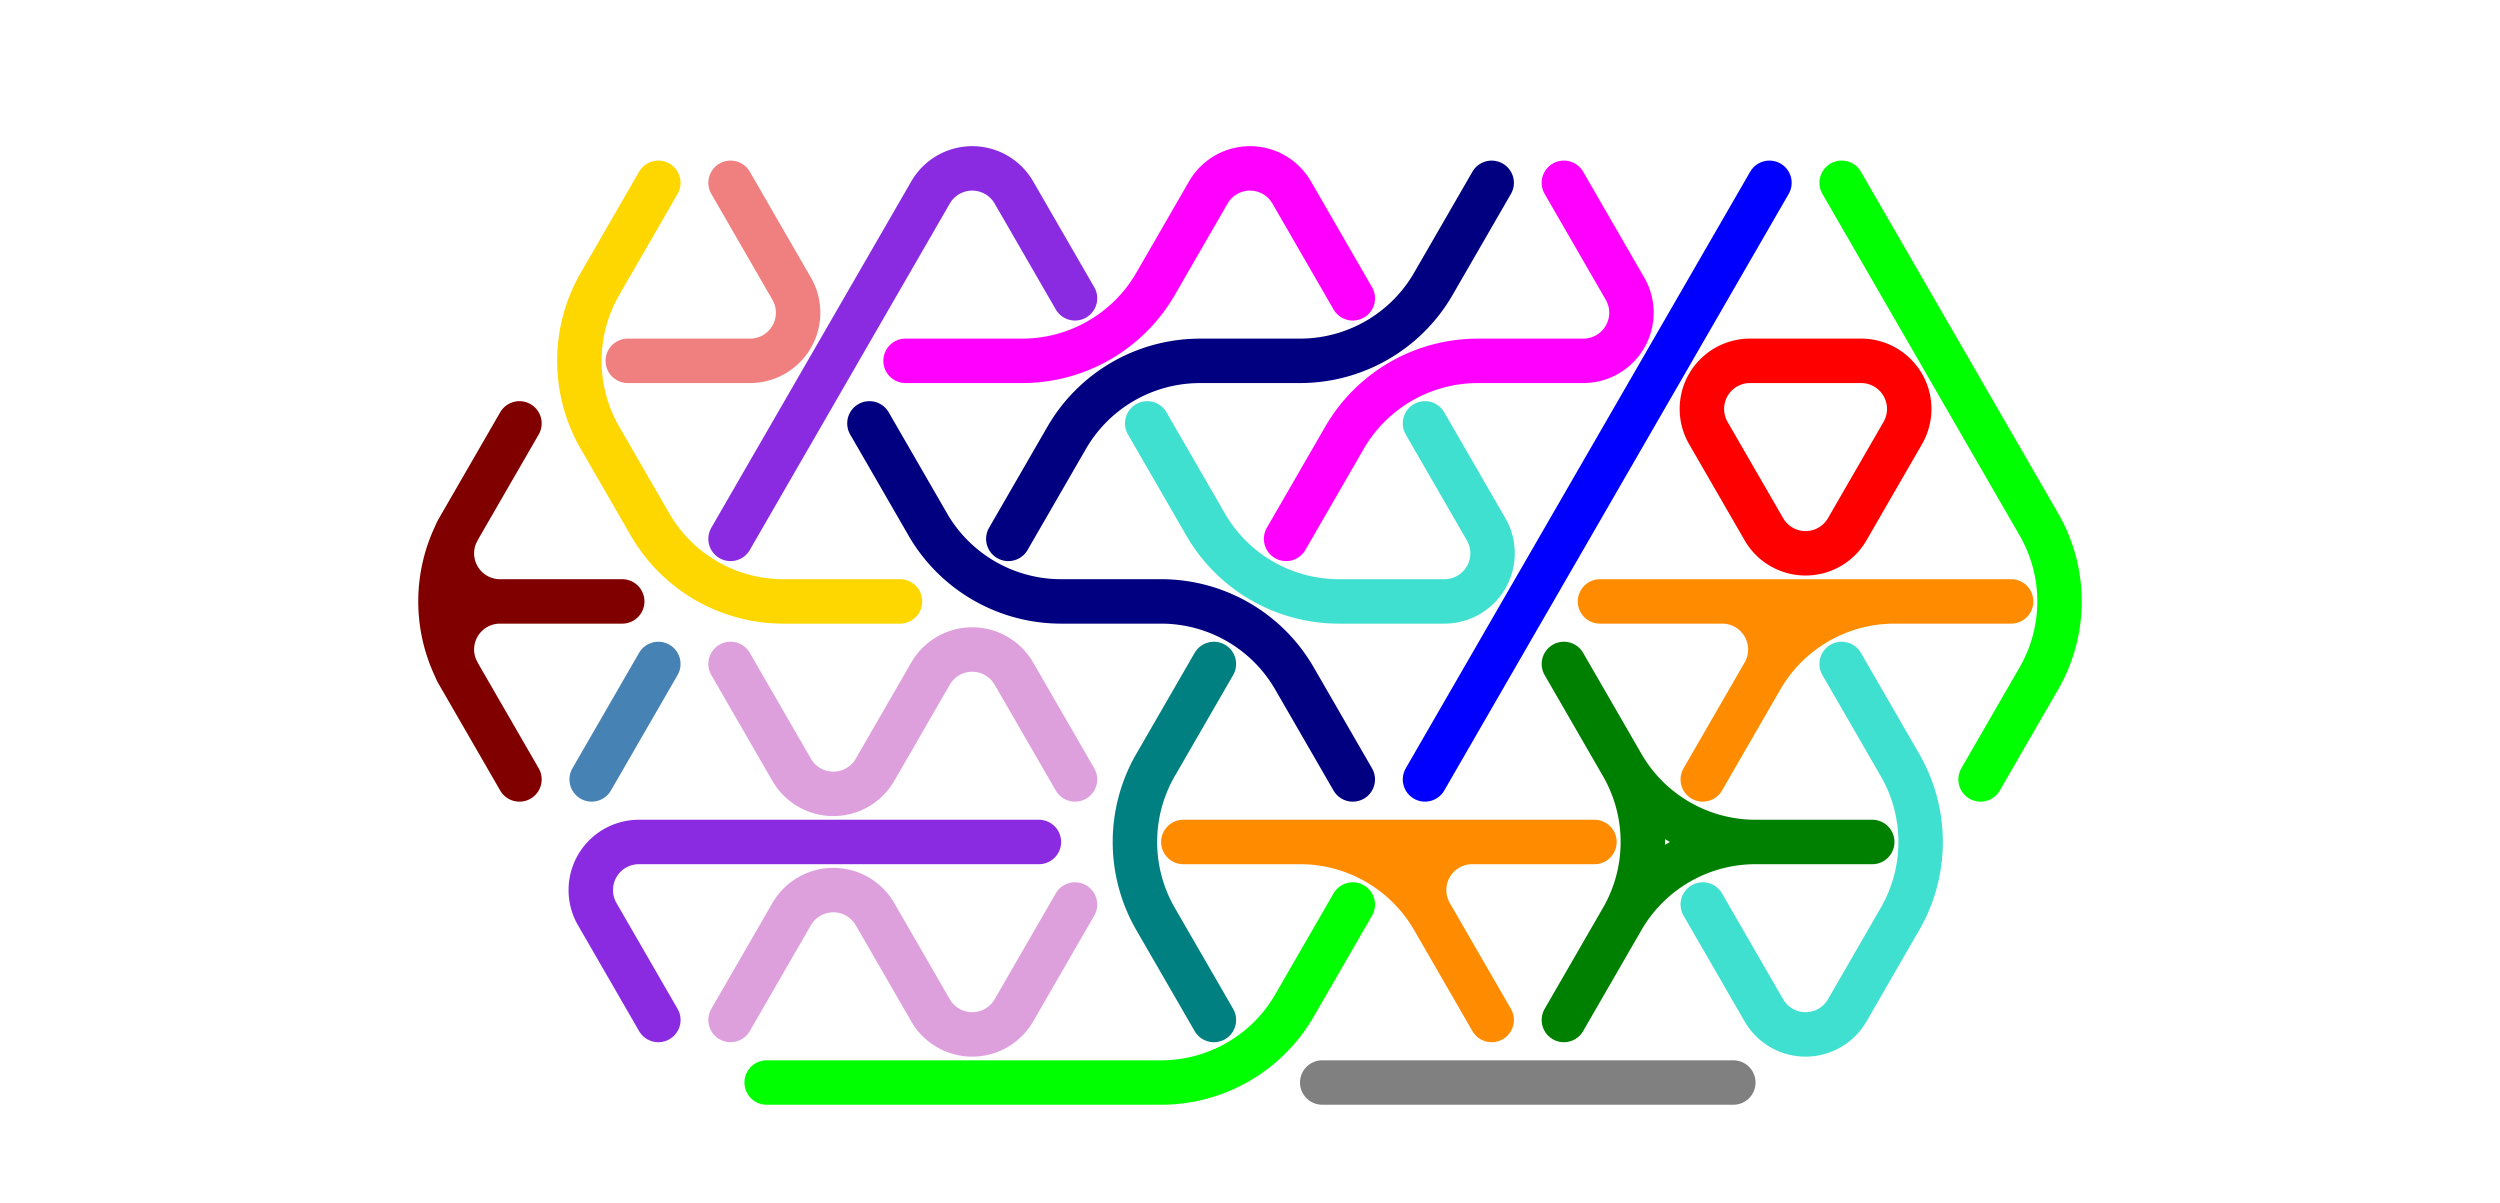<?xml version="1.0" standalone="no"?>
<!-- Created by Polyform Puzzler (http://puzzler.sourceforge.net/) -->
<svg width="90.0" height="43.301" viewBox="0 0 90.0 43.301"
     xmlns="http://www.w3.org/2000/svg"
     xmlns:xlink="http://www.w3.org/1999/xlink">
<g>
<path stroke="gold" stroke-width="1.6" stroke-linecap="round"
      fill="none" d="M 21.600,10.219 l 2.100,-3.637 M 21.600,15.762 a 5.543,5.543 0 0,1 0.000,-5.543 M 23.400,18.879 l -1.800,-3.118 M 28.200,21.651 a 5.543,5.543 0 0,1 -4.800,-2.771 M 28.200,21.651 l 4.200,0.000">
<desc>C3</desc>
</path>
<path stroke="maroon" stroke-width="1.6" stroke-linecap="round"
      fill="none" d="M 16.500,19.053 l 2.200,-3.811 M 16.500,24.249 a 1.732,1.732 0 0,1 1.500,-2.598 M 16.600,24.422 a 5.543,5.543 0 0,1 0.000,-5.543 M 18.000,21.651 a 1.732,1.732 0 0,1 -1.500,-2.598 M 18.000,21.651 l 4.400,0.000 M 18.700,28.059 l -2.200,-3.811">
<desc>E3</desc>
</path>
<path stroke="steelblue" stroke-width="1.6" stroke-linecap="round"
      fill="none" d="M 21.300,28.059 l 2.400,-4.157">
<desc>I1</desc>
</path>
<path stroke="gray" stroke-width="1.6" stroke-linecap="round"
      fill="none" d="M 47.600,38.971 l 7.400,0.000 M 55.000,38.971 l 7.400,0.000">
<desc>I2</desc>
</path>
<path stroke="blue" stroke-width="1.6" stroke-linecap="round"
      fill="none" d="M 51.300,28.059 l 3.700,-6.409 M 55.000,21.651 l 5.000,-8.660 M 60.000,12.990 l 3.700,-6.409">
<desc>I3</desc>
</path>
<path stroke="blueviolet" stroke-width="1.6" stroke-linecap="round"
      fill="none" d="M 21.500,32.909 a 1.732,1.732 0 0,1 1.500,-2.598 M 23.000,30.311 l 7.000,0.000 M 23.700,36.719 l -2.200,-3.811 M 30.000,30.311 l 7.400,0.000">
<desc>J3</desc>
</path>
<path stroke="teal" stroke-width="1.6" stroke-linecap="round"
      fill="none" d="M 41.600,27.540 l 2.100,-3.637 M 41.600,33.082 a 5.543,5.543 0 0,1 0.000,-5.543 M 43.700,36.719 l -2.100,-3.637">
<desc>L2</desc>
</path>
<path stroke="lime" stroke-width="1.6" stroke-linecap="round"
      fill="none" d="M 27.600,38.971 l 7.400,0.000 M 35.000,38.971 l 6.800,0.000 M 46.600,36.200 a 5.543,5.543 0 0,1 -4.800,2.771 M 46.600,36.200 l 2.100,-3.637">
<desc>L3</desc>
</path>
<path stroke="red" stroke-width="1.6" stroke-linecap="round"
      fill="none" d="M 61.500,15.588 a 1.732,1.732 0 0,1 1.500,-2.598 M 63.000,12.990 l 4.000,0.000 M 63.500,19.053 l -2.000,-3.464 M 66.500,19.053 a 1.732,1.732 0 0,1 -3.000,0.000 M 66.500,19.053 l 2.000,-3.464 M 67.000,12.990 a 1.732,1.732 0 0,1 1.500,2.598">
<desc>O3</desc>
</path>
<path stroke="magenta" stroke-width="1.6" stroke-linecap="round"
      fill="none" d="M 32.600,12.990 l 4.200,0.000 M 41.600,10.219 a 5.543,5.543 0 0,1 -4.800,2.771 M 41.600,10.219 l 1.900,-3.291 M 43.500,6.928 a 1.732,1.732 0 0,1 3.000,0.000 M 48.700,10.739 l -2.200,-3.811">
<desc>P3</desc>
</path>
<path stroke="navy" stroke-width="1.6" stroke-linecap="round"
      fill="none" d="M 33.400,18.879 l -2.100,-3.637 M 38.200,21.651 a 5.543,5.543 0 0,1 -4.800,-2.771 M 38.200,21.651 l 3.600,0.000 M 41.800,21.651 a 5.543,5.543 0 0,1 4.800,2.771 M 48.700,28.059 l -2.100,-3.637">
<desc>S3</desc>
</path>
<path stroke="darkorange" stroke-width="1.6" stroke-linecap="round"
      fill="none" d="M 57.600,21.651 l 7.400,0.000 M 61.300,28.059 l 2.200,-3.811 M 62.000,21.651 a 1.732,1.732 0 0,1 1.500,2.598 M 63.400,24.422 a 5.543,5.543 0 0,1 4.800,-2.771 M 65.000,21.651 l 7.400,0.000">
<desc>T3</desc>
</path>
<path stroke="turquoise" stroke-width="1.6" stroke-linecap="round"
      fill="none" d="M 43.400,18.879 l -2.100,-3.637 M 48.200,21.651 a 5.543,5.543 0 0,1 -4.800,-2.771 M 48.200,21.651 l 3.800,0.000 M 53.500,19.053 a 1.732,1.732 0 0,1 -1.500,2.598 M 53.500,19.053 l -2.200,-3.811">
<desc>U3</desc>
</path>
<path stroke="lightcoral" stroke-width="1.6" stroke-linecap="round"
      fill="none" d="M 22.600,12.990 l 4.400,0.000 M 28.500,10.392 a 1.732,1.732 0 0,1 -1.500,2.598 M 28.500,10.392 l -2.200,-3.811">
<desc>V2</desc>
</path>
<path stroke="green" stroke-width="1.6" stroke-linecap="round"
      fill="none" d="M 56.300,36.719 l 2.100,-3.637 M 58.400,27.540 a 5.543,5.543 0 0,1 0.000,5.543 M 58.400,27.540 l -2.100,-3.637 M 58.400,33.082 a 5.543,5.543 0 0,1 4.800,-2.771 M 63.200,30.311 a 5.543,5.543 0 0,1 -4.800,-2.771 M 63.200,30.311 l 4.200,0.000">
<desc>Y3</desc>
</path>
<path stroke="plum" stroke-width="1.6" stroke-linecap="round"
      fill="none" d="M 28.500,27.713 l -2.200,-3.811 M 31.500,27.713 a 1.732,1.732 0 0,1 -3.000,0.000 M 31.500,27.713 l 2.000,-3.464 M 33.500,24.249 a 1.732,1.732 0 0,1 3.000,0.000 M 38.700,28.059 l -2.200,-3.811">
<desc>Z3</desc>
</path>
<path stroke="blueviolet" stroke-width="1.6" stroke-linecap="round"
      fill="none" d="M 26.300,19.399 l 3.700,-6.409 M 30.000,12.990 l 3.500,-6.062 M 33.500,6.928 a 1.732,1.732 0 0,1 3.000,0.000 M 38.700,10.739 l -2.200,-3.811">
<desc>j3</desc>
</path>
<path stroke="lime" stroke-width="1.6" stroke-linecap="round"
      fill="none" d="M 70.000,12.990 l -3.700,-6.409 M 71.300,28.059 l 2.100,-3.637 M 73.400,18.879 a 5.543,5.543 0 0,1 0.000,5.543 M 73.400,18.879 l -3.400,-5.889">
<desc>l3</desc>
</path>
<path stroke="magenta" stroke-width="1.6" stroke-linecap="round"
      fill="none" d="M 46.300,19.399 l 2.100,-3.637 M 48.400,15.762 a 5.543,5.543 0 0,1 4.800,-2.771 M 53.200,12.990 l 3.800,0.000 M 58.500,10.392 a 1.732,1.732 0 0,1 -1.500,2.598 M 58.500,10.392 l -2.200,-3.811">
<desc>p3</desc>
</path>
<path stroke="navy" stroke-width="1.6" stroke-linecap="round"
      fill="none" d="M 36.300,19.399 l 2.100,-3.637 M 38.400,15.762 a 5.543,5.543 0 0,1 4.800,-2.771 M 43.200,12.990 l 3.600,0.000 M 51.600,10.219 a 5.543,5.543 0 0,1 -4.800,2.771 M 51.600,10.219 l 2.100,-3.637">
<desc>s3</desc>
</path>
<path stroke="darkorange" stroke-width="1.6" stroke-linecap="round"
      fill="none" d="M 42.600,30.311 l 7.400,0.000 M 46.800,30.311 a 5.543,5.543 0 0,1 4.800,2.771 M 50.000,30.311 l 7.400,0.000 M 51.500,32.909 a 1.732,1.732 0 0,1 1.500,-2.598 M 53.700,36.719 l -2.200,-3.811">
<desc>t3</desc>
</path>
<path stroke="turquoise" stroke-width="1.6" stroke-linecap="round"
      fill="none" d="M 63.500,36.373 l -2.200,-3.811 M 66.500,36.373 a 1.732,1.732 0 0,1 -3.000,0.000 M 66.500,36.373 l 1.900,-3.291 M 68.400,27.540 a 5.543,5.543 0 0,1 0.000,5.543 M 68.400,27.540 l -2.100,-3.637">
<desc>u3</desc>
</path>
<path stroke="plum" stroke-width="1.6" stroke-linecap="round"
      fill="none" d="M 26.300,36.719 l 2.200,-3.811 M 28.500,32.909 a 1.732,1.732 0 0,1 3.000,0.000 M 33.500,36.373 l -2.000,-3.464 M 36.500,36.373 a 1.732,1.732 0 0,1 -3.000,0.000 M 36.500,36.373 l 2.200,-3.811">
<desc>z3</desc>
</path>
</g>
</svg>
